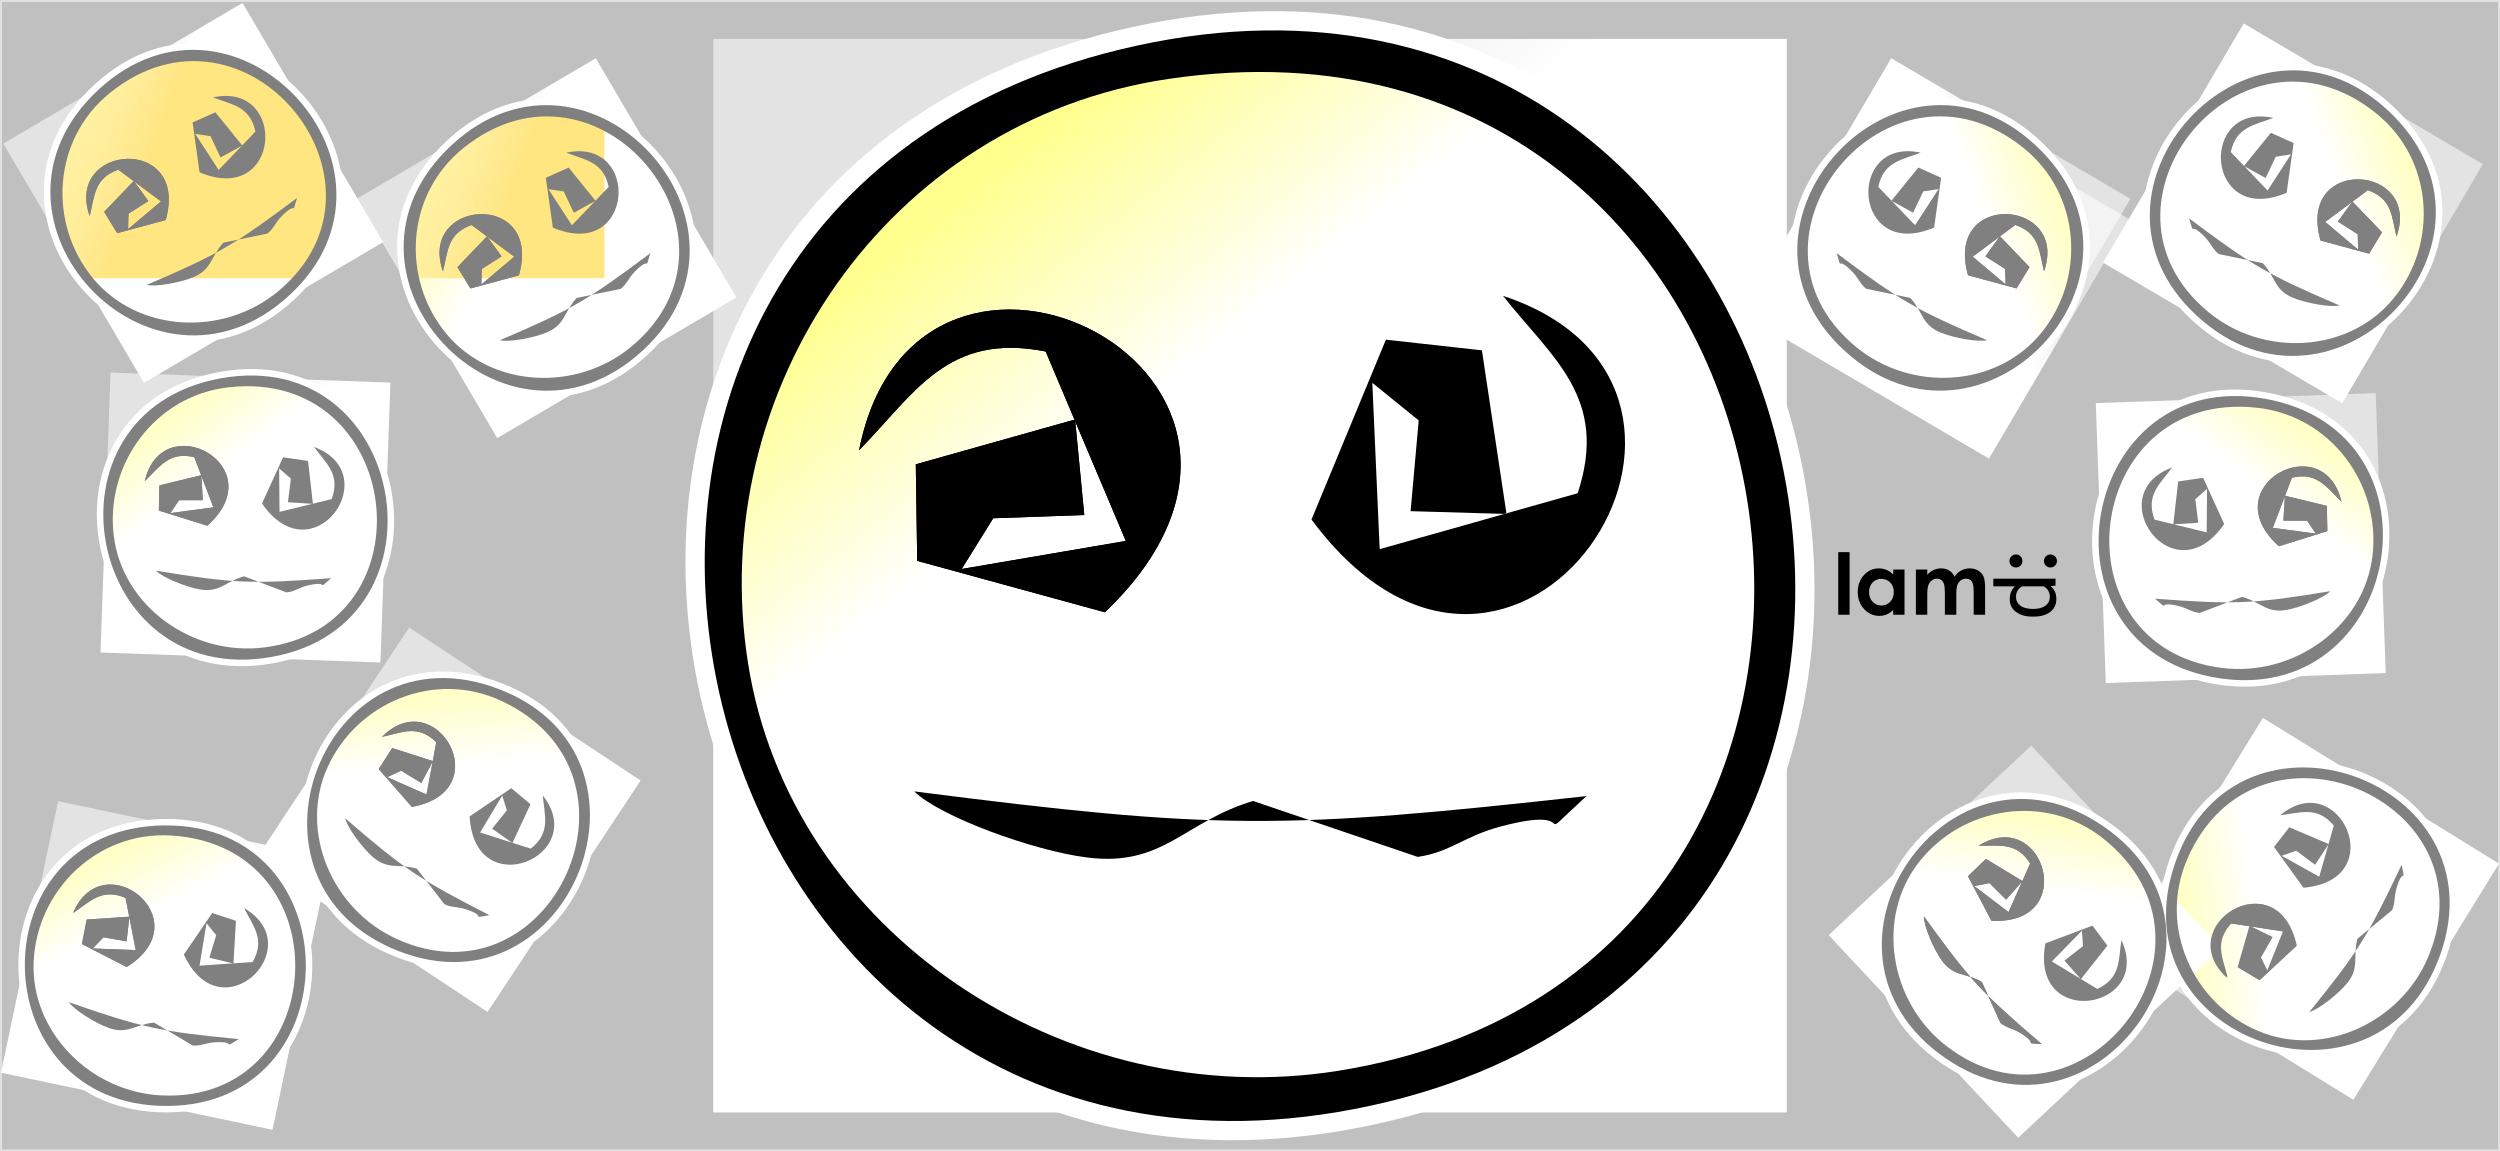 <?xml version="1.0" encoding="UTF-8"?>
<!DOCTYPE svg PUBLIC "-//W3C//DTD SVG 1.1//EN" "http://www.w3.org/Graphics/SVG/1.1/DTD/svg11.dtd">
<!-- Creator: CorelDRAW 2017 -->
<svg xmlns="http://www.w3.org/2000/svg" xml:space="preserve" width="124.089mm" height="57.15mm" version="1.1" style="shape-rendering:geometricPrecision; text-rendering:geometricPrecision; image-rendering:optimizeQuality; fill-rule:evenodd; clip-rule:evenodd"
viewBox="0 0 12408.94 5714.98"
 xmlns:xlink="http://www.w3.org/1999/xlink">
 <rect x="0" y="0" width="12408.94" height="5714.98" fill="#808080" stroke="none"/>
 <defs>
  <style type="text/css">
   <![CDATA[
    .str1 {stroke:white;stroke-width:20;stroke-miterlimit:22.926;stroke-opacity:0.502}
    .str0 {stroke:white;stroke-width:20;stroke-miterlimit:22.926}
    .fil5 {fill:none}
    .fil0 {fill:black}
    .fil4 {fill:#FFCC00}
    .fil2 {fill:yellow}
    .fil1 {fill:white}
    .fil18 {fill:black;fill-rule:nonzero}
    .fil16 {fill:white;fill-opacity:0.502}
    .fil11 {fill:url(#id36)}
    .fil9 {fill:url(#id37)}
    .fil6 {fill:url(#id38)}
    .fil8 {fill:url(#id39)}
    .fil15 {fill:url(#id40)}
    .fil10 {fill:url(#id41)}
    .fil7 {fill:url(#id42)}
    .fil17 {fill:url(#id43)}
    .fil12 {fill:url(#id44)}
    .fil3 {fill:url(#id45)}
    .fil14 {fill:url(#id46)}
    .fil13 {fill:url(#id47)}
   ]]>
  </style>
    <clipPath id="id0">
     <path d="M11625.96 2001.72l-1187.16 -698.04 698.04 -1187.16 1187.16 698.04 -698.04 1187.16z"/>
    </clipPath>
      <mask id="id1">
  <linearGradient id="id2" gradientUnits="userSpaceOnUse" x1="10919.14" y1="1242.25" x2="11954.15" y2="847.32">
   <stop offset="0" style="stop-opacity:1; stop-color:white"/>
   <stop offset="0.678" style="stop-opacity:1; stop-color:white"/>
   <stop offset="1" style="stop-opacity:0.557; stop-color:white"/>
  </linearGradient>
       <rect style="fill:url(#id2)" x="10692.6" y="370.32" width="1377.59" height="1377.6"/>
      </mask>
   <clipPath id="id3">
    <path d="M9872.51 2276.23l-1187.16 -698.04 698.04 -1187.16 1187.16 698.04 -698.04 1187.16z"/>
   </clipPath>
     <mask id="id4">
  <linearGradient id="id5" gradientUnits="userSpaceOnUse" x1="9165.69" y1="1516.76" x2="10200.7" y2="1121.83">
   <stop offset="0" style="stop-opacity:1; stop-color:white"/>
   <stop offset="0.678" style="stop-opacity:1; stop-color:white"/>
   <stop offset="1" style="stop-opacity:0.557; stop-color:white"/>
  </linearGradient>
      <rect style="fill:url(#id5)" x="8939.15" y="644.83" width="1377.59" height="1377.6"/>
     </mask>
    <clipPath id="id6">
     <path d="M714.52 1899.89l1187.16 -698.04 -698.04 -1187.16 -1187.16 698.04 698.04 1187.16z"/>
    </clipPath>
      <mask id="id7">
  <linearGradient id="id8" gradientUnits="userSpaceOnUse" x1="1421.34" y1="1140.42" x2="386.33" y2="745.49">
   <stop offset="0" style="stop-opacity:1; stop-color:white"/>
   <stop offset="0.678" style="stop-opacity:1; stop-color:white"/>
   <stop offset="1" style="stop-opacity:0.557; stop-color:white"/>
  </linearGradient>
       <rect style="fill:url(#id8)" x="270.29" y="268.49" width="1377.59" height="1377.6"/>
      </mask>
   <clipPath id="id9">
    <path d="M2467.97 2174.4l1187.16 -698.04 -698.04 -1187.16 -1187.16 698.04 698.04 1187.16z"/>
   </clipPath>
     <mask id="id10">
  <linearGradient id="id11" gradientUnits="userSpaceOnUse" x1="3174.79" y1="1414.93" x2="2139.78" y2="1020">
   <stop offset="0" style="stop-opacity:1; stop-color:white"/>
   <stop offset="0.678" style="stop-opacity:1; stop-color:white"/>
   <stop offset="1" style="stop-opacity:0.557; stop-color:white"/>
  </linearGradient>
      <rect style="fill:url(#id11)" x="2023.74" y="543" width="1377.59" height="1377.6"/>
     </mask>
   <clipPath id="id12">
    <path d="M1271.25 4263.03l1148.6 759.83 759.82 -1148.6 -1148.6 -759.82 -759.82 1148.59z"/>
   </clipPath>
     <mask id="id13">
  <linearGradient id="id14" gradientUnits="userSpaceOnUse" x1="2264.02" y1="4564.36" x2="2164.11" y2="3461.08">
   <stop offset="0" style="stop-opacity:1; stop-color:white"/>
   <stop offset="0.678" style="stop-opacity:1; stop-color:white"/>
   <stop offset="1" style="stop-opacity:0.557; stop-color:white"/>
  </linearGradient>
      <rect style="fill:url(#id14)" x="1536.85" y="3380.04" width="1377.22" height="1377.22"/>
     </mask>
   <clipPath id="id15">
    <path d="M4.98 5324.46l1347.72 283.31 283.31 -1347.72 -1347.72 -283.31 -283.31 1347.72z"/>
   </clipPath>
     <mask id="id16">
  <linearGradient id="id17" gradientUnits="userSpaceOnUse" x1="1038.94" y1="5238.91" x2="539.67" y2="4250">
   <stop offset="0" style="stop-opacity:1; stop-color:white"/>
   <stop offset="0.678" style="stop-opacity:1; stop-color:white"/>
   <stop offset="1" style="stop-opacity:0.557; stop-color:white"/>
  </linearGradient>
      <rect style="fill:url(#id17)" x="131.71" y="4103.47" width="1377.58" height="1377.58"/>
     </mask>
   <clipPath id="id18">
    <path d="M9076.73 4641.6l940.88 1005.66 1005.66 -940.89 -940.88 -1005.65 -1005.66 940.88z"/>
   </clipPath>
     <mask id="id19">
  <linearGradient id="id20" gradientUnits="userSpaceOnUse" x1="9972.45" y1="5165.11" x2="10131.34" y2="4068.77">
   <stop offset="0" style="stop-opacity:1; stop-color:white"/>
   <stop offset="0.678" style="stop-opacity:1; stop-color:white"/>
   <stop offset="1" style="stop-opacity:0.557; stop-color:white"/>
  </linearGradient>
      <rect style="fill:url(#id20)" x="9361.31" y="3985.3" width="1377.38" height="1377.38"/>
     </mask>
   <clipPath id="id21">
    <path d="M11680.88 5458.74l723.16 -1172.03 -1172.03 -723.16 -723.15 1172.03 1172.02 723.16z"/>
   </clipPath>
     <mask id="id22">
  <linearGradient id="id23" gradientUnits="userSpaceOnUse" x1="11950.7" y1="4456.94" x2="10851.12" y2="4591.66">
   <stop offset="0" style="stop-opacity:1; stop-color:white"/>
   <stop offset="0.678" style="stop-opacity:1; stop-color:white"/>
   <stop offset="1" style="stop-opacity:0.557; stop-color:white"/>
  </linearGradient>
      <rect style="fill:url(#id23)" x="10767.84" y="3822.53" width="1377.22" height="1377.23"/>
     </mask>
    <clipPath id="id24">
     <path d="M498.84 3238.76l1389.39 49.69 49.69 -1389.38 -1389.39 -49.69 -49.69 1389.38z"/>
    </clipPath>
      <mask id="id25">
  <linearGradient id="id26" gradientUnits="userSpaceOnUse" x1="1512.6" y1="2975.59" x2="845.64" y2="2077.9">
   <stop offset="0" style="stop-opacity:1; stop-color:white"/>
   <stop offset="0.678" style="stop-opacity:1; stop-color:white"/>
   <stop offset="1" style="stop-opacity:0.557; stop-color:white"/>
  </linearGradient>
       <rect style="fill:url(#id26)" x="523.12" y="1873.65" width="1390.54" height="1390.54"/>
      </mask>
    <clipPath id="id27">
     <path d="M11841.64 3340.59l-1389.39 49.69 -49.69 -1389.38 1389.39 -49.69 49.69 1389.38z"/>
    </clipPath>
      <mask id="id28">
  <linearGradient id="id29" gradientUnits="userSpaceOnUse" x1="10827.88" y1="3077.42" x2="11494.84" y2="2179.73">
   <stop offset="0" style="stop-opacity:1; stop-color:white"/>
   <stop offset="0.678" style="stop-opacity:1; stop-color:white"/>
   <stop offset="1" style="stop-opacity:0.557; stop-color:white"/>
  </linearGradient>
       <rect style="fill:url(#id29)" x="10426.82" y="1975.48" width="1390.54" height="1390.54"/>
      </mask>
    <clipPath id="id30">
     <path d="M9876.26 2174.17l-1187.16 -698.04 698.04 -1187.16 1187.16 698.04 -698.04 1187.16z"/>
    </clipPath>
      <mask id="id31">
  <linearGradient id="id32" gradientUnits="userSpaceOnUse" x1="9169.44" y1="1414.7" x2="10204.45" y2="1019.77">
   <stop offset="0" style="stop-opacity:1; stop-color:white"/>
   <stop offset="0.678" style="stop-opacity:1; stop-color:white"/>
   <stop offset="1" style="stop-opacity:0.557; stop-color:white"/>
  </linearGradient>
       <rect style="fill:url(#id32)" x="8942.9" y="542.77" width="1377.59" height="1377.6"/>
      </mask>
    <clipPath id="id33">
     <path d="M3540.17 5521.79l5328.63 0 0 -5328.63 -5328.63 0 0 5328.63z"/>
    </clipPath>
      <mask id="id34">
  <linearGradient id="id35" gradientUnits="userSpaceOnUse" x1="7387.15" y1="4374.86" x2="4709.49" y2="1027.77">
   <stop offset="0" style="stop-opacity:1; stop-color:white"/>
   <stop offset="0.678" style="stop-opacity:1; stop-color:white"/>
   <stop offset="1" style="stop-opacity:0.557; stop-color:white"/>
  </linearGradient>
       <rect style="fill:url(#id35)" x="3550.59" y="203.59" width="5307.82" height="5307.81"/>
      </mask>
  <linearGradient id="id36" gradientUnits="userSpaceOnUse" x1="9972.04" y1="5167.74" x2="10131.78" y2="4065.51">
   <stop offset="0" style="stop-opacity:1; stop-color:white"/>
   <stop offset="0.678" style="stop-opacity:1; stop-color:white"/>
   <stop offset="1" style="stop-opacity:0.557; stop-color:white"/>
  </linearGradient>
  <linearGradient id="id37" gradientUnits="userSpaceOnUse" xlink:href="#id36" x1="2264.23" y1="4567.01" x2="2163.78" y2="3457.81">
  </linearGradient>
  <linearGradient id="id38" gradientUnits="userSpaceOnUse" xlink:href="#id36" x1="9163.22" y1="1517.74" x2="10203.78" y2="1120.69">
  </linearGradient>
  <linearGradient id="id39" gradientUnits="userSpaceOnUse" xlink:href="#id36" x1="3177.26" y1="1415.91" x2="2136.7" y2="1018.86">
  </linearGradient>
  <linearGradient id="id40" gradientUnits="userSpaceOnUse" xlink:href="#id36" x1="9166.97" y1="1415.68" x2="10207.53" y2="1018.63">
  </linearGradient>
  <linearGradient id="id41" gradientUnits="userSpaceOnUse" xlink:href="#id36" x1="1040.11" y1="5241.3" x2="538.16" y2="4247.09">
  </linearGradient>
  <linearGradient id="id42" gradientUnits="userSpaceOnUse" xlink:href="#id36" x1="1423.81" y1="1141.4" x2="383.25" y2="744.35">
  </linearGradient>
  <linearGradient id="id43" gradientUnits="userSpaceOnUse" xlink:href="#id36" x1="7393.48" y1="4382.99" x2="4701.45" y2="1017.94">
  </linearGradient>
  <linearGradient id="id44" gradientUnits="userSpaceOnUse" xlink:href="#id36" x1="11953.34" y1="4456.65" x2="10847.87" y2="4592.09">
  </linearGradient>
  <linearGradient id="id45" gradientUnits="userSpaceOnUse" xlink:href="#id36" x1="10916.67" y1="1243.23" x2="11957.23" y2="846.18">
  </linearGradient>
  <linearGradient id="id46" gradientUnits="userSpaceOnUse" xlink:href="#id36" x1="10826.3" y1="3079.59" x2="11496.84" y2="2177.09">
  </linearGradient>
  <linearGradient id="id47" gradientUnits="userSpaceOnUse" xlink:href="#id36" x1="1514.18" y1="2977.76" x2="843.64" y2="2075.26">
  </linearGradient>
 </defs>
 <g id="Capa_x0020_1">
  <path class="fil0" d="M2810.36 757.84c94.74,36.81 183.73,43.71 210.89,169.73l-182.57 190.57 -116.32 -179.17 75.78 11.45 50.03 105.61 107.87 -59.28 -133.61 -164.96 -113.08 50.67 34.68 247.27c405.69,171.83 439.48,-452.32 66.33,-371.89z"/>
  <g id="_1859877667616">
   <path class="fil1 str0" d="M11808.11 547.51c-695.62,-561.51 -1529.34,463.27 -860.03,1016.73 281.84,233.04 718.14,209.91 947.2,-68.55 231.77,-281.78 206.07,-711.48 -87.17,-948.18zm57.33 -17.69c712.2,657.05 -269.59,1706.53 -977.58,1052.57 -694.93,-641.9 273.4,-1702.16 977.58,-1052.57z"/>
   <path class="fil0" d="M11283.57 585.16c-94.74,36.81 -183.73,43.71 -210.89,169.73l182.57 190.57 116.32 -179.17 -75.78 11.45 -50.03 105.61 -107.87 -59.28 133.61 -164.96 113.08 50.67 -34.68 247.27c-405.69,171.83 -439.48,-452.32 -66.33,-371.89z"/>
   <path class="fil0" d="M11612.49 1515.98c-44.18,11.16 -169.75,-11.6 -234.09,-39.27 -90.93,-39.11 -83.3,-101.83 -146.85,-170.46l-218.47 -45.2c-33.72,-27.17 -37.2,-52.46 -72.08,-87.69 -81.98,-82.78 -43.94,11.8 -74.98,-89.28 314.36,234.83 385.81,277.72 746.47,431.9z"/>
   <circle class="fil2" transform="matrix(-0.75 -0.441 -0.441 0.75 11381.4 1059.12)" r="787.4"/>
   <polygon class="fil3" points="11625.96,2001.72 10438.8,1303.68 11136.84,116.52 12324,814.56 "/>
   <g style="clip-path:url(#id0)">
    <g>
     <path id="1" class="fil4" style="mask:url(#id1)" d="M10739.99 819.26c-132.48,354.23 47.3,748.8 401.54,881.27 354.25,132.48 748.81,-47.31 881.27,-401.55 132.49,-354.23 -47.3,-748.8 -401.54,-881.27 -354.24,-132.49 -748.81,47.31 -881.27,401.55z"/>
    </g>
   </g>
   <polygon class="fil5" points="11625.96,2001.72 10438.8,1303.68 11136.84,116.52 12324,814.56 "/>
   <path class="fil0" d="M11895.3 1174.43c-24.73,-98.58 -20.49,-187.74 -142.13,-230.38l-211.83 157.4 163.27 137.73 -1.92 -76.62 -98.55 -62.79 72.26 -99.64 147.02 153.11 -64.36 105.89 -241.03 -65.21c-119.93,-423.95 503.56,-379.71 377.27,-19.49z"/>
   <g id="_552736696">
    <path id="_379496904" class="fil0" d="M11895.3 1174.43c-24.73,-98.58 -20.49,-187.74 -142.13,-230.38l-211.83 157.4 163.27 137.73 -1.92 -76.62 -98.55 -62.79 72.26 -99.64 147.02 153.11 -64.36 105.89 -241.03 -65.21c-119.93,-423.95 503.56,-379.71 377.27,-19.49z"/>
    <path id="_379496232" class="fil0" d="M11283.57 585.16c-94.74,36.81 -183.73,43.71 -210.89,169.73l182.57 190.57 116.32 -179.17 -75.78 11.45 -50.03 105.61 -107.87 -59.28 133.61 -164.96 113.08 50.67 -34.68 247.27c-405.69,171.83 -439.48,-452.32 -66.33,-371.89z"/>
   </g>
   <path class="fil0" d="M11612.49 1515.98c-44.18,11.16 -169.75,-11.6 -234.09,-39.27 -90.93,-39.11 -83.3,-101.83 -146.85,-170.46l-218.47 -45.2c-33.72,-27.17 -37.2,-52.46 -72.08,-87.69 -81.98,-82.78 -43.94,11.8 -74.98,-89.28 314.36,234.83 385.81,277.72 746.47,431.9z"/>
   <path class="fil0" d="M11795.04 563.17c-674.3,-544.32 -1482.51,449.11 -833.71,985.61 273.22,225.91 696.16,203.48 918.2,-66.44 224.69,-273.16 199.77,-689.72 -84.49,-919.17zm55.57 -17.14c690.4,636.93 -261.35,1654.29 -947.65,1020.35 -673.65,-622.24 265.04,-1650.06 947.65,-1020.35z"/>
  </g>
  <polygon class="fil6" points="9872.51,2276.23 8685.35,1578.19 9383.39,391.03 10570.55,1089.07 "/>
  <g style="clip-path:url(#id3)">
   <g id="_1859877667072">
    <path id="1" class="fil4" style="mask:url(#id4)" d="M8986.54 1093.77c-132.48,354.23 47.3,748.8 401.54,881.27 354.25,132.48 748.81,-47.31 881.27,-401.55 132.49,-354.23 -47.3,-748.8 -401.54,-881.27 -354.24,-132.49 -748.81,47.31 -881.27,401.55z"/>
   </g>
  </g>
  <polygon class="fil5" points="9872.51,2276.23 8685.35,1578.19 9383.39,391.03 10570.55,1089.07 "/>
  <g id="_1859877661728">
   <path class="fil1 str0" d="M532.37 445.68c695.62,-561.51 1529.34,463.27 860.03,1016.73 -281.84,233.04 -718.14,209.91 -947.2,-68.55 -231.77,-281.78 -206.07,-711.48 87.17,-948.18zm-57.33 -17.69c-712.2,657.05 269.59,1706.53 977.58,1052.57 694.93,-641.9 -273.4,-1702.16 -977.58,-1052.57z"/>
   <path class="fil0" d="M1056.91 483.33c94.74,36.81 183.73,43.71 210.89,169.73l-182.57 190.57 -116.32 -179.17 75.78 11.45 50.03 105.61 107.87 -59.28 -133.61 -164.96 -113.08 50.67 34.68 247.27c405.69,171.83 439.48,-452.32 66.33,-371.89z"/>
   <path class="fil0" d="M727.99 1414.15c44.18,11.16 169.75,-11.6 234.09,-39.27 90.93,-39.11 83.3,-101.83 146.85,-170.46l218.47 -45.2c33.72,-27.17 37.2,-52.46 72.08,-87.69 81.98,-82.78 43.94,11.8 74.98,-89.28 -314.36,234.83 -385.81,277.72 -746.47,431.9z"/>
   <circle class="fil2" transform="matrix(0.75 -0.441 0.441 0.75 959.086 957.29)" r="787.4"/>
   <polygon class="fil7" points="714.52,1899.89 1901.68,1201.85 1203.64,14.69 16.48,712.73 "/>
   <g style="clip-path:url(#id6)">
    <g>
     <path id="1" class="fil4" style="mask:url(#id7)" d="M1600.49 717.43c132.48,354.23 -47.3,748.8 -401.54,881.27 -354.25,132.48 -748.81,-47.31 -881.27,-401.55 -132.49,-354.23 47.3,-748.8 401.54,-881.27 354.24,-132.49 748.81,47.31 881.27,401.55z"/>
    </g>
   </g>
   <polygon class="fil5" points="714.52,1899.89 1901.68,1201.85 1203.64,14.69 16.48,712.73 "/>
   <path class="fil0" d="M445.18 1072.6c24.73,-98.58 20.49,-187.74 142.13,-230.38l211.83 157.4 -163.27 137.73 1.92 -76.62 98.55 -62.79 -72.26 -99.64 -147.02 153.11 64.36 105.89 241.03 -65.21c119.93,-423.95 -503.56,-379.71 -377.27,-19.49z"/>
   <g id="_552736696_0">
    <path id="_379496904_1" class="fil0" d="M445.18 1072.6c24.73,-98.58 20.49,-187.74 142.13,-230.38l211.83 157.4 -163.27 137.73 1.92 -76.62 98.55 -62.79 -72.26 -99.64 -147.02 153.11 64.36 105.89 241.03 -65.21c119.93,-423.95 -503.56,-379.71 -377.27,-19.49z"/>
    <path id="_379496232_2" class="fil0" d="M1056.91 483.33c94.74,36.81 183.73,43.71 210.89,169.73l-182.57 190.57 -116.32 -179.17 75.78 11.45 50.03 105.61 107.87 -59.28 -133.61 -164.96 -113.08 50.67 34.68 247.27c405.69,171.83 439.48,-452.32 66.33,-371.89z"/>
   </g>
   <path class="fil0" d="M727.99 1414.15c44.18,11.16 169.75,-11.6 234.09,-39.27 90.93,-39.11 83.3,-101.83 146.85,-170.46l218.47 -45.2c33.72,-27.17 37.2,-52.46 72.08,-87.69 81.98,-82.78 43.94,11.8 74.98,-89.28 -314.36,234.83 -385.81,277.72 -746.47,431.9z"/>
   <path class="fil0" d="M545.44 461.34c674.3,-544.32 1482.51,449.11 833.71,985.61 -273.22,225.91 -696.16,203.48 -918.2,-66.44 -224.69,-273.16 -199.77,-689.72 84.49,-919.17zm-55.57 -17.14c-690.4,636.93 261.35,1654.29 947.65,1020.35 673.65,-622.24 -265.04,-1650.06 -947.65,-1020.35z"/>
  </g>
  <path class="fil1 str0" d="M2285.82 720.19c695.62,-561.51 1529.34,463.27 860.03,1016.73 -281.84,233.04 -718.14,209.91 -947.2,-68.55 -231.77,-281.78 -206.07,-711.48 87.17,-948.18zm-57.33 -17.69c-712.2,657.05 269.59,1706.53 977.58,1052.57 694.93,-641.9 -273.4,-1702.16 -977.58,-1052.57z"/>
  <path class="fil1 str0" d="M2497.6 3460.57c810.02,378.22 255.67,1577.37 -535.55,1219.25 -333.17,-150.82 -504.05,-552.93 -354.53,-881.02 151.32,-332 548.63,-497.68 890.08,-338.23zm-9.3 -59.28c-903.12,-351.15 -1414.6,991.87 -516.1,1340.6 881.93,342.29 1409.01,-993.37 516.1,-1340.6z"/>
  <path class="fil1 str0" d="M849.52 4126.69c892.38,53.26 818.72,1372.29 -48.79,1330.79 -365.29,-17.49 -672.28,-328.38 -654.12,-688.48 18.39,-364.39 326.73,-664.77 702.91,-642.31zm-30.48 -51.68c-968.97,6.2 -949.79,1443.19 13.99,1436.44 946,-6.63 944.04,-1442.53 -13.99,-1436.44z"/>
  <path class="fil1 str0" d="M10451.7 4145.67c700.11,555.9 -117.41,1593.65 -803.91,1061.66 -289.06,-224.02 -361.96,-654.81 -140.37,-939.24 224.25,-287.82 649.16,-356.76 944.28,-122.42zm4.71 -59.81c-796.96,-551.17 -1606.18,636.46 -813.15,1184.2 778.4,537.64 1601.09,-639.22 813.15,-1184.2z"/>
  <path class="fil1 str0" d="M10836.92 4258.34c352.44,-821.55 1568.51,-305.36 1235.55,496.77 -140.21,337.77 -536.72,521.27 -869.37,382.19 -336.62,-140.76 -514.76,-532.63 -366.18,-878.96zm-58.95 11.17c-322.45,913.77 1036.05,1382.57 1356.23,473.5 314.26,-892.3 -1037.39,-1376.93 -1356.23,-473.5z"/>
  <path class="fil0" d="M2694.21 3948.32c8.55,101.28 41.44,184.25 -59.83,264.01l-251.4 -80.29 109.86 -183.2 23 73.1 -72.89 91.34 100.64 70.87 89.49 -192.5 -95.19 -79.33 -206.9 139.78c23.86,439.94 599.4,196.1 363.22,-103.78z"/>
  <path class="fil0" d="M1211.97 4507.72c45.25,91.02 106.4,156.04 41.63,267.49l-263.31 17.96 34.65 -210.79 48.32 59.49 -34.12 111.77 119.66 28.81 12.29 -211.92 -117.71 -38.69 -140.87 206.16c184.23,400.22 629.49,-38.47 299.46,-230.28z"/>
  <path class="fil0" d="M10529.74 4665.74c-15.19,100.5 -2.46,188.84 -119.47,242.92l-225.91 -136.45 149.38 -152.7 5.41 76.44 -92.1 71.93 81.45 92.29 131.72 -166.47 -74.18 -99.26 -233.69 87.94c-78.9,433.47 537.51,329.87 377.39,-16.64z"/>
  <path class="fil0" d="M11318.21 4046.42c100.97,-11.74 182.86,-47.23 265.77,51.47l-72.31 253.81 -186.58 -104.01 72.34 -25.31 93.6 69.98 67.65 -102.84 -195.22 -83.36 -76.29 97.65 146.25 202.38c438.96,-37.74 177.07,-605.29 -115.21,-359.77z"/>
  <path class="fil0" d="M2481.44 1688.66c44.18,11.16 169.75,-11.6 234.09,-39.27 90.93,-39.11 83.3,-101.83 146.85,-170.46l218.47 -45.2c33.72,-27.17 37.2,-52.46 72.08,-87.69 81.98,-82.78 43.94,11.8 74.98,-89.28 -314.36,234.83 -385.81,277.72 -746.47,431.9z"/>
  <path class="fil0" d="M1713.52 4061.75c9.39,44.59 85,147.4 138.12,193.04 75.08,64.51 128.06,30.1 217.64,57.04l136.58 176.4c39.22,18.36 63.47,10.38 110.44,26.23 110.38,37.28 8.71,44.66 113.14,28.13 -349.06,-179.24 -418.97,-224.58 -715.92,-480.84z"/>
  <path class="fil0" d="M342.02 4974.42c25.15,38 133.31,105.72 199.5,128.59 93.57,32.31 130.15,-19.19 223.35,-27.14l191.96 113.69c43.23,2.62 62.83,-13.73 112.34,-16.29 116.34,-6 24.54,38.31 115.55,-15.53 -390.54,-38.06 -472.24,-54.46 -842.7,-183.32z"/>
  <path class="fil0" d="M11462.57 5023.05c44.27,-10.79 144.64,-89.62 188.58,-144.15 62.1,-77.08 26.03,-128.95 50.13,-219.33l172 -142.09c17.12,-39.78 8.37,-63.77 22.73,-111.21 33.78,-111.5 44.36,-10.12 24.55,-113.98 -168.13,354.55 -211.24,425.86 -457.99,730.76z"/>
  <circle class="fil2" transform="matrix(0.75 -0.441 0.441 0.75 2712.54 1231.8)" r="787.4"/>
  <circle class="fil2" transform="matrix(0.725 0.48 -0.48 0.725 2225.46 4068.65)" r="787.4"/>
  <circle class="fil2" transform="matrix(0.851 0.179 -0.179 0.851 820.501 4792.26)" r="787.4"/>
  <circle class="fil2" transform="matrix(0.594 0.635 -0.635 0.594 10045.9 4673.99)" r="787.4"/>
  <circle class="fil2" transform="matrix(0.457 -0.74 0.74 0.457 11453.3 4511.14)" r="787.4"/>
  <polygon class="fil8" points="2467.97,2174.4 3655.13,1476.36 2957.09,289.2 1769.93,987.24 "/>
  <g style="clip-path:url(#id9)">
   <g id="_1859877655456">
    <path id="1" class="fil4" style="mask:url(#id10)" d="M3353.94 991.94c132.48,354.23 -47.3,748.8 -401.54,881.27 -354.25,132.48 -748.81,-47.31 -881.27,-401.55 -132.49,-354.23 47.3,-748.8 401.54,-881.27 354.24,-132.49 748.81,47.31 881.27,401.55z"/>
   </g>
  </g>
  <polygon class="fil5" points="2467.97,2174.4 3655.13,1476.36 2957.09,289.2 1769.93,987.24 "/>
  <polygon class="fil9" points="1271.25,4263.03 2419.85,5022.86 3179.67,3874.26 2031.07,3114.44 "/>
  <g style="clip-path:url(#id12)">
   <g id="_1859877655680">
    <path id="1" class="fil4" style="mask:url(#id13)" d="M2722.7 4539.48c-260.01,274.62 -693.45,286.45 -968.07,26.43 -274.63,-260.05 -286.46,-693.47 -26.41,-968.08 260.01,-274.64 693.45,-286.47 968.07,-26.43 274.64,260.02 286.45,693.47 26.41,968.08z"/>
   </g>
  </g>
  <polygon class="fil5" points="1271.25,4263.03 2419.85,5022.86 3179.67,3874.26 2031.07,3114.44 "/>
  <polygon class="fil10" points="4.98,5324.46 1352.7,5607.77 1636.01,4260.05 288.29,3976.74 "/>
  <g style="clip-path:url(#id15)">
   <g id="_1859877655168">
    <path id="1" class="fil4" style="mask:url(#id16)" d="M1456.21 5046.83c-140.57,351.08 -539.18,521.74 -890.27,381.16 -351.11,-140.61 -521.76,-539.2 -381.14,-890.29 140.56,-351.1 539.17,-521.76 890.26,-381.16 351.11,140.58 521.75,539.2 381.15,890.29z"/>
   </g>
  </g>
  <polygon class="fil5" points="4.98,5324.46 1352.7,5607.77 1636.01,4260.05 288.29,3976.74 "/>
  <polygon class="fil11" points="9076.73,4641.6 10017.61,5647.26 11023.27,4706.37 10082.39,3700.72 "/>
  <g style="clip-path:url(#id18)">
   <g id="_1859877653952">
    <path id="1" class="fil4" style="mask:url(#id19)" d="M10424.39 5247.37c-316.66,206.78 -741.01,117.68 -947.77,-198.98 -206.79,-316.68 -117.69,-741.02 198.99,-947.78 316.65,-206.79 741,-117.69 947.77,198.98 206.79,316.67 117.68,741.02 -198.99,947.78z"/>
   </g>
  </g>
  <polygon class="fil5" points="9076.73,4641.6 10017.61,5647.26 11023.27,4706.37 10082.39,3700.72 "/>
  <polygon class="fil12" points="11680.88,5458.74 12404.04,4286.71 11232.01,3563.55 10508.86,4735.58 "/>
  <g style="clip-path:url(#id21)">
   <g id="_1859877654944">
    <path id="1" class="fil4" style="mask:url(#id22)" d="M11911.34 3999.27c282.69,251.21 308.21,684.07 56.99,966.76 -251.24,282.72 -684.07,308.21 -966.77,56.99 -282.7,-251.2 -308.21,-684.07 -56.97,-966.75 251.2,-282.73 684.04,-308.23 966.75,-57z"/>
   </g>
  </g>
  <polygon class="fil5" points="11680.88,5458.74 12404.04,4286.71 11232.01,3563.55 10508.86,4735.58 "/>
  <path class="fil0" d="M2198.63 1347.11c24.73,-98.58 20.49,-187.74 142.13,-230.38l211.83 157.4 -163.27 137.73 1.92 -76.62 98.55 -62.79 -72.26 -99.64 -147.02 153.11 64.36 105.89 241.03 -65.21c119.93,-423.95 -503.56,-379.71 -377.27,-19.49z"/>
  <path class="fil0" d="M1896.11 3657.65c99.42,-21.09 177.66,-64.07 269.4,26.47l-48.34 259.44 -195.46 -86.17 69.68 -31.93 99.7 60.95 57.77 -108.69 -202.14 -64.81 -66.85 104.34 164.46 187.87c433.54,-78.5 119.91,-619.17 -148.22,-347.47z"/>
  <path class="fil0" d="M362.91 4531.47c84.67,-56.23 141.57,-125.01 260.22,-74.62l50.62 259.01 -213.46 -8.12 53.02 -55.35 115.14 19.93 13.67 -122.31 -211.79 14.2 -23.72 121.62 222.1 114.09c374.14,-232.68 -116.6,-619.81 -265.8,-268.45z"/>
  <path class="fil0" d="M11057.75 4853.32c-24.22,-98.72 -69.65,-175.55 17.95,-270.11l260.84 40.12 -79.95 198.08 -34.12 -68.63 57.76 -101.58 -110.45 -54.3 -58.39 204.08 106.39 63.52 182.59 -170.31c-92.16,-430.85 -622.65,-100.29 -342.62,159.13z"/>
  <g id="_552736696_3">
   <path id="_379496904_4" class="fil0" d="M2198.63 1347.11c24.73,-98.58 20.49,-187.74 142.13,-230.38l211.83 157.4 -163.27 137.73 1.92 -76.62 98.55 -62.79 -72.26 -99.64 -147.02 153.11 64.36 105.89 241.03 -65.21c119.93,-423.95 -503.56,-379.71 -377.27,-19.49z"/>
   <path id="_379496232_5" class="fil0" d="M2810.36 757.84c94.74,36.81 183.73,43.71 210.89,169.73l-182.57 190.57 -116.32 -179.17 75.78 11.45 50.03 105.61 107.87 -59.28 -133.61 -164.96 -113.08 50.67 34.68 247.27c405.69,171.83 439.48,-452.32 66.33,-371.89z"/>
  </g>
  <g id="_552736696_6">
   <path id="_379496904_7" class="fil0" d="M1896.11 3657.65c99.42,-21.09 177.66,-64.07 269.4,26.47l-48.34 259.44 -195.46 -86.17 69.68 -31.93 99.7 60.95 57.77 -108.69 -202.14 -64.81 -66.85 104.34 164.46 187.87c433.54,-78.5 119.91,-619.17 -148.22,-347.47z"/>
   <path id="_379496232_8" class="fil0" d="M2694.21 3948.32c8.55,101.28 41.44,184.25 -59.83,264.01l-251.4 -80.29 109.86 -183.2 23 73.1 -72.89 91.34 100.64 70.87 89.49 -192.5 -95.19 -79.33 -206.9 139.78c23.86,439.94 599.4,196.1 363.22,-103.78z"/>
  </g>
  <g id="_552736696_9">
   <path id="_379496904_10" class="fil0" d="M362.91 4531.47c84.67,-56.23 141.57,-125.01 260.22,-74.62l50.62 259.01 -213.46 -8.12 53.02 -55.35 115.14 19.93 13.67 -122.31 -211.79 14.2 -23.72 121.62 222.1 114.09c374.14,-232.68 -116.6,-619.81 -265.8,-268.45z"/>
   <path id="_379496232_11" class="fil0" d="M1211.97 4507.72c45.25,91.02 106.4,156.04 41.63,267.49l-263.31 17.96 34.65 -210.79 48.32 59.49 -34.12 111.77 119.66 28.81 12.29 -211.92 -117.71 -38.69 -140.87 206.16c184.23,400.22 629.49,-38.47 299.46,-230.28z"/>
  </g>
  <g id="_552736696_12">
   <path id="_379496904_13" class="fil0" d="M9820.89 4197.77c101.61,2.56 187.68,-21.09 255.91,88.28l-107.24 241.14 -170.12 -129.19 75.18 -14.88 82.84 82.42 81.41 -92.31 -181.57 -109.95 -89.24 85.96 116.36 220.92c439.92,24.27 260.34,-574.44 -63.53,-372.39z"/>
   <path id="_379496232_14" class="fil0" d="M10529.74 4665.74c-15.19,100.5 -2.46,188.84 -119.47,242.92l-225.91 -136.45 149.38 -152.7 5.41 76.44 -92.1 71.93 81.45 92.29 131.72 -166.47 -74.18 -99.26 -233.69 87.94c-78.9,433.47 537.51,329.87 377.39,-16.64z"/>
  </g>
  <g id="_552736696_15">
   <path id="_379496904_16" class="fil0" d="M11052.9 4853.32c-24.22,-98.72 -69.65,-175.55 17.95,-270.11l260.84 40.12 -79.95 198.08 -34.12 -68.63 57.76 -101.58 -110.45 -54.3 -58.39 204.08 106.39 63.52 182.59 -170.31c-92.16,-430.85 -622.65,-100.29 -342.62,159.13z"/>
   <path id="_379496232_17" class="fil0" d="M11318.21 4046.42c100.97,-11.74 182.86,-47.23 265.77,51.47l-72.31 253.81 -186.58 -104.01 72.34 -25.31 93.6 69.98 67.65 -102.84 -195.22 -83.36 -76.29 97.65 146.25 202.38c438.96,-37.74 177.07,-605.29 -115.21,-359.77z"/>
  </g>
  <path class="fil0" d="M2481.44 1688.66c44.18,11.16 169.75,-11.6 234.09,-39.27 90.93,-39.11 83.3,-101.83 146.85,-170.46l218.47 -45.2c33.72,-27.17 37.2,-52.46 72.08,-87.69 81.98,-82.78 43.94,11.8 74.98,-89.28 -314.36,234.83 -385.81,277.72 -746.47,431.9z"/>
  <path class="fil0" d="M1713.52 4061.75c9.39,44.59 85,147.4 138.12,193.04 75.08,64.51 128.06,30.1 217.64,57.04l136.58 176.4c39.22,18.36 63.47,10.38 110.44,26.23 110.38,37.28 8.71,44.66 113.14,28.13 -349.06,-179.24 -418.97,-224.58 -715.92,-480.84z"/>
  <path class="fil0" d="M342.02 4974.42c25.15,38 133.31,105.72 199.5,128.59 93.57,32.31 130.15,-19.19 223.35,-27.14l191.96 113.69c43.23,2.62 62.83,-13.73 112.34,-16.29 116.34,-6 24.54,38.31 115.55,-15.53 -390.54,-38.06 -472.24,-54.46 -842.7,-183.32z"/>
  <path class="fil0" d="M11462.57 5023.05c44.27,-10.79 144.64,-89.62 188.58,-144.15 62.1,-77.08 26.03,-128.95 50.13,-219.33l172 -142.09c17.12,-39.78 8.37,-63.77 22.73,-111.21 33.78,-111.5 44.36,-10.12 24.55,-113.98 -168.13,354.55 -211.24,425.86 -457.99,730.76z"/>
  <path class="fil0" d="M2298.89 735.85c674.3,-544.32 1482.51,449.11 833.71,985.61 -273.22,225.91 -696.16,203.48 -918.2,-66.44 -224.69,-273.16 -199.77,-689.72 84.49,-919.17zm-55.57 -17.14c-690.4,636.93 261.35,1654.29 947.65,1020.35 673.65,-622.24 -265.04,-1650.06 -947.65,-1020.35z"/>
  <path class="fil0" d="M2489.27 3479.18c785.21,366.64 247.83,1529.1 -519.16,1181.94 -322.97,-146.2 -488.62,-536 -343.68,-854.04 146.69,-321.85 531.84,-482.46 862.84,-327.9zm-9.01 -57.45c-875.47,-340.4 -1371.3,961.52 -500.31,1299.56 854.91,331.81 1365.87,-962.97 500.31,-1299.56z"/>
  <path class="fil0" d="M848.63 4147.07c865.05,51.62 793.64,1330.29 -47.29,1290.06 -354.11,-16.96 -651.7,-318.33 -634.1,-667.4 17.82,-353.25 316.73,-644.44 681.39,-622.66zm-29.54 -50.1c-939.3,6.01 -920.7,1399.03 13.56,1392.47 917.03,-6.43 915.13,-1398.38 -13.56,-1392.47z"/>
  <path class="fil0" d="M10439.28 4161.85c678.67,538.86 -113.84,1544.86 -779.31,1029.17 -280.21,-217.17 -350.87,-634.77 -136.07,-910.49 217.38,-279.01 629.29,-345.85 915.38,-118.68zm4.57 -57.98c-772.56,-534.29 -1557.02,617 -788.28,1147.95 754.57,521.18 1552.09,-619.66 788.28,-1147.95z"/>
  <path class="fil0" d="M10855.79 4266.09c341.64,-796.4 1520.5,-296.01 1197.75,481.56 -135.93,327.42 -520.3,505.31 -842.77,370.49 -326.31,-136.45 -499.01,-516.33 -354.98,-852.05zm-57.14 10.82c-312.58,885.79 1004.36,1340.24 1314.71,459.01 304.64,-864.98 -1005.64,-1334.78 -1314.71,-459.01z"/>
  <g id="_1859877639584">
   <path class="fil1 str0" d="M1132.62 1901.87c896.83,-100.72 1050.74,1224.02 180.68,1332.15 -366.38,45.53 -725.29,-210.85 -769.25,-572.17 -44.47,-365.64 210.51,-717.53 588.57,-759.98zm-39.22 -46.16c-962.78,173.06 -696.2,1599.15 261.32,1426.44 939.86,-169.53 690.59,-1597.51 -261.32,-1426.44z"/>
   <path class="fil0" d="M1558.78 2218.46c60.69,82.74 132.71,136.89 87.48,258.91l-258.82 63.21 -1.84 -215.64 58.31 50.85 -14.7 117.06 124 8.04 -24.27 -212.92 -123.76 -18.21 -104.61 229.34c252.19,366.37 619.53,-146.69 258.21,-280.64z"/>
   <path class="fil0" d="M773.81 2832.52c31.56,33.47 150.82,82.21 220.6,93.55 98.64,16.03 126.15,-41.51 217.49,-65.46l210.53 80.02c43.44,-4.83 60.13,-24.48 108.93,-35.55 114.7,-26 31.01,33.88 112.27,-35.34 -395.03,29.4 -479.12,27.16 -869.82,-37.22z"/>
   <circle class="fil2" transform="matrix(0.877 0.031 -0.031 0.877 1218.39 2568.92)" r="787.4"/>
   <polygon class="fil13" points="498.84,3238.76 1888.23,3288.45 1937.92,1899.07 548.53,1849.38 "/>
   <g style="clip-path:url(#id24)">
    <g>
     <path id="1" class="fil4" style="mask:url(#id25)" d="M1894.6 2712.64c-79.37,373.45 -446.48,611.86 -819.93,532.49 -373.47,-79.37 -611.86,-446.49 -532.49,-819.93 79.37,-373.46 446.48,-611.86 819.93,-532.49 373.47,79.37 611.86,446.49 532.49,819.93z"/>
    </g>
   </g>
   <polygon class="fil5" points="498.84,3238.76 1888.23,3288.45 1937.92,1899.07 548.53,1849.38 "/>
   <path class="fil0" d="M718.3 2388.32c74.54,-70.51 119.29,-148.73 245.99,-119.05l94.96 248.92 -213.72 28.7 43.2 -64.19 117.97 -0.01 -7.47 -124.02 -208.23 50.6 -2.65 125.06 240.58 75.24c332.09,-295.89 -222.74,-596.45 -310.63,-221.25z"/>
   <g id="_552736696_18">
    <path id="_379496904_19" class="fil0" d="M718.3 2388.32c74.54,-70.51 119.29,-148.73 245.99,-119.05l94.96 248.92 -213.72 28.7 43.2 -64.19 117.97 -0.01 -7.47 -124.02 -208.23 50.6 -2.65 125.06 240.58 75.24c332.09,-295.89 -222.74,-596.45 -310.63,-221.25z"/>
    <path id="_379496232_20" class="fil0" d="M1558.78 2218.46c60.69,82.74 132.71,136.89 87.48,258.91l-258.82 63.21 -1.84 -215.64 58.31 50.85 -14.7 117.06 124 8.04 -24.27 -212.92 -123.76 -18.21 -104.61 229.34c252.19,366.37 619.53,-146.69 258.21,-280.64z"/>
   </g>
   <path class="fil0" d="M773.81 2832.52c31.56,33.47 150.82,82.21 220.6,93.55 98.64,16.03 126.15,-41.51 217.49,-65.46l210.53 80.02c43.44,-4.83 60.13,-24.48 108.93,-35.55 114.7,-26 31.01,33.88 112.27,-35.34 -395.03,29.4 -479.12,27.16 -869.82,-37.22z"/>
   <path class="fil0" d="M1135.25 1922.29c869.36,-97.64 1018.56,1186.57 175.15,1291.39 -355.16,44.12 -703.08,-204.4 -745.7,-554.66 -43.11,-354.45 204.06,-695.58 570.55,-736.73zm-38.02 -44.74c-933.3,167.76 -674.87,1550.21 253.32,1382.77 911.07,-164.34 669.44,-1548.6 -253.32,-1382.77z"/>
  </g>
  <g id="_1859877636960">
   <path class="fil1 str0" d="M11207.86 2003.7c-896.83,-100.72 -1050.74,1224.02 -180.68,1332.15 366.38,45.53 725.29,-210.85 769.25,-572.17 44.47,-365.64 -210.51,-717.53 -588.57,-759.98zm39.22 -46.16c962.78,173.06 696.2,1599.15 -261.32,1426.44 -939.86,-169.53 -690.59,-1597.51 261.32,-1426.44z"/>
   <path class="fil0" d="M10781.7 2320.29c-60.69,82.74 -132.71,136.89 -87.48,258.91l258.82 63.21 1.84 -215.64 -58.31 50.85 14.7 117.06 -124 8.04 24.27 -212.92 123.76 -18.21 104.61 229.34c-252.19,366.37 -619.53,-146.69 -258.21,-280.64z"/>
   <path class="fil0" d="M11566.67 2934.35c-31.56,33.47 -150.82,82.21 -220.6,93.55 -98.64,16.03 -126.15,-41.51 -217.49,-65.46l-210.53 80.02c-43.44,-4.83 -60.13,-24.48 -108.93,-35.55 -114.7,-26 -31.01,33.88 -112.27,-35.34 395.03,29.4 479.12,27.16 869.82,-37.22z"/>
   <circle class="fil2" transform="matrix(-0.877 0.031 0.031 0.877 11122.1 2670.75)" r="787.4"/>
   <polygon class="fil14" points="11841.64,3340.59 10452.25,3390.28 10402.56,2000.9 11791.95,1951.21 "/>
   <g style="clip-path:url(#id27)">
    <g>
     <path id="1" class="fil4" style="mask:url(#id28)" d="M10445.88 2814.47c79.37,373.45 446.48,611.86 819.93,532.49 373.47,-79.37 611.86,-446.49 532.49,-819.93 -79.37,-373.46 -446.48,-611.86 -819.93,-532.49 -373.47,79.37 -611.86,446.49 -532.49,819.93z"/>
    </g>
   </g>
   <polygon class="fil5" points="11841.64,3340.59 10452.25,3390.28 10402.56,2000.9 11791.95,1951.21 "/>
   <path class="fil0" d="M11622.18 2490.15c-74.54,-70.51 -119.29,-148.73 -245.99,-119.05l-94.96 248.92 213.72 28.7 -43.2 -64.19 -117.97 -0.01 7.47 -124.02 208.23 50.6 2.65 125.06 -240.58 75.24c-332.09,-295.89 222.74,-596.45 310.63,-221.25z"/>
   <g id="_552736696_21">
    <path id="_379496904_22" class="fil0" d="M11622.18 2490.15c-74.54,-70.51 -119.29,-148.73 -245.99,-119.05l-94.96 248.92 213.72 28.7 -43.2 -64.19 -117.97 -0.01 7.47 -124.02 208.23 50.6 2.65 125.06 -240.58 75.24c-332.09,-295.89 222.74,-596.45 310.63,-221.25z"/>
    <path id="_379496232_23" class="fil0" d="M10781.7 2320.29c-60.69,82.74 -132.71,136.89 -87.48,258.91l258.82 63.21 1.84 -215.64 -58.31 50.85 14.7 117.06 -124 8.04 24.27 -212.92 123.76 -18.21 104.61 229.34c-252.19,366.37 -619.53,-146.69 -258.21,-280.64z"/>
   </g>
   <path class="fil0" d="M11566.67 2934.35c-31.56,33.47 -150.82,82.21 -220.6,93.55 -98.64,16.03 -126.15,-41.51 -217.49,-65.46l-210.53 80.02c-43.44,-4.83 -60.13,-24.48 -108.93,-35.55 -114.7,-26 -31.01,33.88 -112.27,-35.34 395.03,29.4 479.12,27.16 869.82,-37.22z"/>
   <path class="fil0" d="M11205.23 2024.12c-869.36,-97.64 -1018.56,1186.57 -175.15,1291.39 355.16,44.12 703.08,-204.4 745.7,-554.66 43.11,-354.45 -204.06,-695.58 -570.55,-736.73zm38.02 -44.74c933.3,167.76 674.87,1550.21 -253.32,1382.77 -911.07,-164.34 -669.44,-1548.6 253.32,-1382.77z"/>
  </g>
  <path class="fil0" d="M9549.5 4548.46c-1.22,45.55 48.47,163.1 89.54,219.82 58.06,80.18 117.59,59 198.46,106l91.91 203.28c33.89,26.97 59.33,24.83 101.34,51.15 98.71,61.88 -1.9,45.46 103.52,53.63 -297.93,-255.36 -355.41,-315.69 -584.77,-633.88z"/>
  <path class="fil0" d="M9820.89 4197.77c101.61,2.56 187.68,-21.09 255.91,88.28l-107.24 241.14 -170.12 -129.19 75.18 -14.88 82.84 82.42 81.41 -92.31 -181.57 -109.95 -89.24 85.96 116.36 220.92c439.92,24.27 260.34,-574.44 -63.53,-372.39z"/>
  <path class="fil0" d="M9549.5 4548.46c-1.22,45.55 48.47,163.1 89.54,219.82 58.06,80.18 117.59,59 198.46,106l91.91 203.28c33.89,26.97 59.33,24.83 101.34,51.15 98.71,61.88 -1.9,45.46 103.52,53.63 -297.93,-255.36 -355.41,-315.69 -584.77,-633.88z"/>
  <g id="_1859877631296">
   <path class="fil1 str0" d="M10058.41 719.96c-695.62,-561.51 -1529.34,463.27 -860.03,1016.73 281.84,233.04 718.14,209.91 947.2,-68.55 231.77,-281.78 206.07,-711.48 -87.17,-948.18zm57.33 -17.69c712.2,657.05 -269.59,1706.53 -977.58,1052.57 -694.93,-641.9 273.4,-1702.16 977.58,-1052.57z"/>
   <path class="fil0" d="M9533.87 757.61c-94.74,36.81 -183.73,43.71 -210.89,169.73l182.57 190.57 116.32 -179.17 -75.78 11.45 -50.03 105.61 -107.87 -59.28 133.61 -164.96 113.08 50.67 -34.68 247.27c-405.69,171.83 -439.48,-452.32 -66.33,-371.89z"/>
   <path class="fil0" d="M9862.79 1688.43c-44.18,11.16 -169.75,-11.6 -234.09,-39.27 -90.93,-39.11 -83.3,-101.83 -146.85,-170.46l-218.47 -45.2c-33.72,-27.17 -37.2,-52.46 -72.08,-87.69 -81.98,-82.78 -43.94,11.8 -74.98,-89.28 314.36,234.83 385.81,277.72 746.47,431.9z"/>
   <circle class="fil2" transform="matrix(-0.75 -0.441 -0.441 0.75 9631.69 1231.57)" r="787.4"/>
   <polygon class="fil15" points="9876.26,2174.17 8689.1,1476.13 9387.14,288.97 10574.3,987.01 "/>
   <g style="clip-path:url(#id30)">
    <g>
     <path id="1" class="fil4" style="mask:url(#id31)" d="M8990.29 991.71c-132.48,354.23 47.3,748.8 401.54,881.27 354.25,132.48 748.81,-47.31 881.27,-401.55 132.49,-354.23 -47.3,-748.8 -401.54,-881.27 -354.24,-132.49 -748.81,47.31 -881.27,401.55z"/>
    </g>
   </g>
   <polygon class="fil5" points="9876.26,2174.17 8689.1,1476.13 9387.14,288.97 10574.3,987.01 "/>
   <path class="fil0" d="M10145.6 1346.88c-24.73,-98.58 -20.49,-187.74 -142.13,-230.38l-211.83 157.4 163.27 137.73 -1.92 -76.62 -98.55 -62.79 72.26 -99.64 147.02 153.11 -64.36 105.89 -241.03 -65.21c-119.93,-423.95 503.56,-379.71 377.27,-19.49z"/>
   <g id="_552736696_24">
    <path id="_379496904_25" class="fil0" d="M10145.6 1346.88c-24.73,-98.58 -20.49,-187.74 -142.13,-230.38l-211.83 157.4 163.27 137.73 -1.92 -76.62 -98.55 -62.79 72.26 -99.64 147.02 153.11 -64.36 105.89 -241.03 -65.21c-119.93,-423.95 503.56,-379.71 377.27,-19.49z"/>
    <path id="_379496232_26" class="fil0" d="M9533.87 757.61c-94.74,36.81 -183.73,43.71 -210.89,169.73l182.57 190.57 116.32 -179.17 -75.78 11.45 -50.03 105.61 -107.87 -59.28 133.61 -164.96 113.08 50.67 -34.68 247.27c-405.69,171.83 -439.48,-452.32 -66.33,-371.89z"/>
   </g>
   <path class="fil0" d="M9862.79 1688.43c-44.18,11.16 -169.75,-11.6 -234.09,-39.27 -90.93,-39.11 -83.3,-101.83 -146.85,-170.46l-218.47 -45.2c-33.72,-27.17 -37.2,-52.46 -72.08,-87.69 -81.98,-82.78 -43.94,11.8 -74.98,-89.28 314.36,234.83 385.81,277.72 746.47,431.9z"/>
   <path class="fil0" d="M10045.34 735.62c-674.3,-544.32 -1482.51,449.11 -833.71,985.61 273.22,225.91 696.16,203.48 918.2,-66.44 224.69,-273.16 199.77,-689.72 -84.49,-919.17zm55.57 -17.14c690.4,636.93 -261.35,1654.29 -947.65,1020.35 -673.65,-622.24 265.04,-1650.06 947.65,-1020.35z"/>
  </g>
  <polygon class="fil16 str1" points="0.01,-0.01 12408.93,-0.01 12408.93,5714.99 0.01,5714.99 "/>
  <g id="_1859877627360">
   <path class="fil1 str0" d="M5784.6 314.2c3421.38,-508.63 4192.39,4544.51 874.55,5077.87 -1397.11,224.55 -2806.97,-708.28 -3024.86,-2086.25 -220.42,-1394.42 708.04,-2777.23 2150.31,-2991.62zm-156.54 -171.41c-3664.06,794.76 -2447.62,6220.64 1196.35,5427.93 3576.74,-778.1 2426.36,-6213.58 -1196.35,-5427.93z"/>
   <path class="fil0" d="M7460.31 1468.49c243.8,308.61 527.07,506.14 370.53,979.71l-982.7 277.59 -36.58 -825.73 230.3 186.8 -40.24 450.38 476.06 13.83 -122.16 -812.23 -476.53 -52.8 -369.28 892.76c1016.15,1368.78 2352.93,-646.73 950.6,-1110.31z"/>
   <path class="fil0" d="M4537.71 3928.09c125.48,123.87 588.95,294.21 857.79,328.1 380.02,47.88 477.54,-176.26 824.11,-280.55l817.34 277.69c165.77,-24.47 226.98,-102 412.39,-151.09 435.78,-115.32 123.43,125.51 425.18,-150.76 -1509.07,166.74 -1831.48,169.67 -3336.81,-23.39z"/>
   <circle class="fil2" cx="6204.5" cy="2857.49" r="2649.66"/>
   <polygon class="fil17" points="3540.17,5521.79 8868.8,5521.79 8868.8,193.16 3540.17,193.16 "/>
   <g style="clip-path:url(#id33)">
    <g>
     <path id="1" class="fil4" style="mask:url(#id34)" d="M8814.28 3315.36c-252.85,1441.34 -1626.31,2404.81 -3067.65,2151.91 -1441.38,-252.85 -2404.8,-1626.35 -2151.92,-3067.64 252.86,-1441.34 1626.32,-2404.8 3067.66,-2151.92 1441.38,252.86 2404.8,1626.36 2151.91,3067.65z"/>
    </g>
   </g>
   <polygon class="fil5" points="3540.17,5521.79 8868.8,5521.79 8868.8,193.16 3540.17,193.16 "/>
   <path class="fil0" d="M4264.26 2234.25c275.84,-280.31 436.55,-586.03 925.9,-489.69l397.86 940.44 -814.72 139.18 156.68 -251.77 451.86 -16.19 -45.6 -474.04 -790.66 222.37 7 479.38 931.79 255.21c1231.49,-1178.82 -934.85,-2254.06 -1220.11,-804.89z"/>
   <g id="_552736696_27">
    <path id="_379496904_28" class="fil0" d="M4264.26 2234.25c275.84,-280.31 436.55,-586.03 925.9,-489.69l397.86 940.44 -814.72 139.18 156.68 -251.77 451.86 -16.19 -45.6 -474.04 -790.66 222.37 7 479.38 931.79 255.21c1231.49,-1178.82 -934.85,-2254.06 -1220.11,-804.89z"/>
    <path id="_379496232_29" class="fil0" d="M7460.31 1468.49c243.8,308.61 527.07,506.14 370.53,979.71l-982.7 277.59 -36.58 -825.73 230.3 186.8 -40.24 450.38 476.06 13.83 -122.16 -812.23 -476.53 -52.8 -369.28 892.76c1016.15,1368.78 2352.93,-646.73 950.6,-1110.31z"/>
   </g>
   <path class="fil0" d="M4537.71 3928.09c125.48,123.87 588.95,294.21 857.79,328.1 380.02,47.88 477.54,-176.26 824.11,-280.55l817.34 277.69c165.77,-24.47 226.98,-102 412.39,-151.09 435.78,-115.32 123.43,125.51 425.18,-150.76 -1509.07,166.74 -1831.48,169.67 -3336.81,-23.39z"/>
   <path class="fil0" d="M5797.46 392.07c3316.59,-493.08 4064,4405.43 847.8,4922.47 -1354.35,217.65 -2721.04,-686.61 -2932.26,-2022.38 -213.69,-1351.75 686.34,-2692.26 2084.46,-2900.09zm-151.73 -166.17c-3551.87,770.44 -2372.65,6030.29 1159.7,5261.81 3467.21,-754.29 2352.06,-6023.39 -1159.7,-5261.81z"/>
  </g>
  <g id="_1859877627200">
   <path id="_379231792" class="fil18" d="M10209.78 2784.44c0,8.93 -3.17,16.54 -9.5,22.86 -6.33,6.34 -13.93,9.51 -22.86,9.51 -8.8,0 -16.4,-3.17 -22.73,-9.51 -6.33,-6.32 -9.43,-13.93 -9.43,-22.86 0,-8.94 3.1,-16.6 9.36,-22.87 6.26,-6.32 13.86,-9.49 22.8,-9.49 8.93,0 16.53,3.17 22.86,9.49 6.33,6.27 9.5,13.93 9.5,22.87zm-171.32 0c0,8.93 -3.1,16.54 -9.36,22.86 -6.26,6.34 -13.86,9.51 -22.8,9.51 -8.93,0 -16.52,-3.17 -22.86,-9.51 -6.33,-6.32 -9.5,-13.93 -9.5,-22.86 0,-8.94 3.17,-16.6 9.5,-22.87 6.34,-6.32 13.93,-9.49 22.86,-9.49 8.94,0 16.54,3.17 22.8,9.49 6.26,6.27 9.36,13.93 9.36,22.87zm50.3 276.22c-33.98,0 -61.28,-7.81 -82.03,-23.29 -20.76,-15.55 -31.17,-36.59 -31.17,-63.11 0,-27.09 8.58,-48.33 25.75,-63.89l-107.35 0 0 -38.12 308.78 0 0 34.82 -24.69 1.9c19.21,15.48 28.84,37.08 28.84,64.66 0,26.81 -10.13,48.05 -30.32,63.6 -20.19,15.62 -48.27,23.43 -84.29,23.43l-3.52 0zm4.29 -38.13c25.2,0 45.04,-5.35 59.6,-16.11 14.56,-10.7 21.88,-25.4 21.88,-44.12 0,-23.08 -10.27,-40.38 -30.75,-51.93l-106.59 0c-20.33,11.4 -30.53,28.85 -30.53,52.35 0,18.3 7.25,32.79 21.74,43.62 14.49,10.77 36.09,16.19 64.65,16.19z"/>
   <path id="_379203352" class="fil18" d="M9124.24 2740.43l56.28 0 0 310.82 -56.28 0 0 -310.82zm272.89 86.54l56.07 0 0 224.28 -56.07 0 0 -23.71c-10.97,10.49 -22.01,17.94 -33.06,22.59 -11.12,4.57 -23.08,6.89 -36.02,6.89 -28.99,0 -54.03,-11.26 -75.21,-33.7 -21.17,-22.44 -31.73,-50.37 -31.73,-83.79 0,-34.61 10.2,-62.96 30.68,-85.13 20.47,-22.09 45.38,-33.2 74.64,-33.2 13.44,0 26.1,2.6 37.92,7.67 11.82,5.07 22.73,12.73 32.78,22.86l0 -24.76zm-59.16 46.22c-17.45,0 -31.95,6.12 -43.48,18.43 -11.54,12.32 -17.31,28.07 -17.31,47.28 0,19.42 5.85,35.32 17.59,47.84 11.75,12.52 26.25,18.78 43.41,18.78 17.72,0 32.43,-6.19 44.11,-18.5 11.68,-12.24 17.52,-28.35 17.52,-48.33 0,-19.49 -5.84,-35.32 -17.52,-47.35 -11.68,-12.1 -26.45,-18.15 -44.32,-18.15zm171.65 -46.22l56.5 0 0 25.82c9.64,-10.62 20.33,-18.51 32.08,-23.71 11.75,-5.21 24.55,-7.88 38.41,-7.88 14,0 26.66,3.44 37.92,10.34 11.26,6.9 20.33,16.88 27.22,30.11 8.94,-13.23 19.92,-23.21 32.86,-30.11 13.02,-6.9 27.16,-10.34 42.56,-10.34 15.97,0 29.98,3.73 42.08,11.19 12.09,7.38 20.75,17.09 26.02,29.05 5.35,11.96 7.95,31.38 7.95,58.32l0 131.49 -56.63 0 0 -113.76c0,-25.47 -3.16,-42.63 -9.5,-51.64 -6.33,-9 -15.83,-13.51 -28.42,-13.51 -9.63,0 -18.29,2.75 -25.89,8.24 -7.67,5.49 -13.29,13.08 -17.02,22.79 -3.73,9.71 -5.56,25.26 -5.56,46.72l0 101.16 -56.7 0 0 -108.62c0,-20.05 -1.48,-34.62 -4.44,-43.62 -2.95,-9 -7.39,-15.69 -13.29,-20.05 -5.91,-4.44 -13.02,-6.62 -21.39,-6.62 -9.35,0 -17.87,2.82 -25.46,8.38 -7.61,5.56 -13.37,13.36 -17.1,23.35 -3.8,10.07 -5.7,25.82 -5.7,47.42l0 99.76 -56.5 0 0 -224.28z"/>
  </g>
 </g>
</svg>
